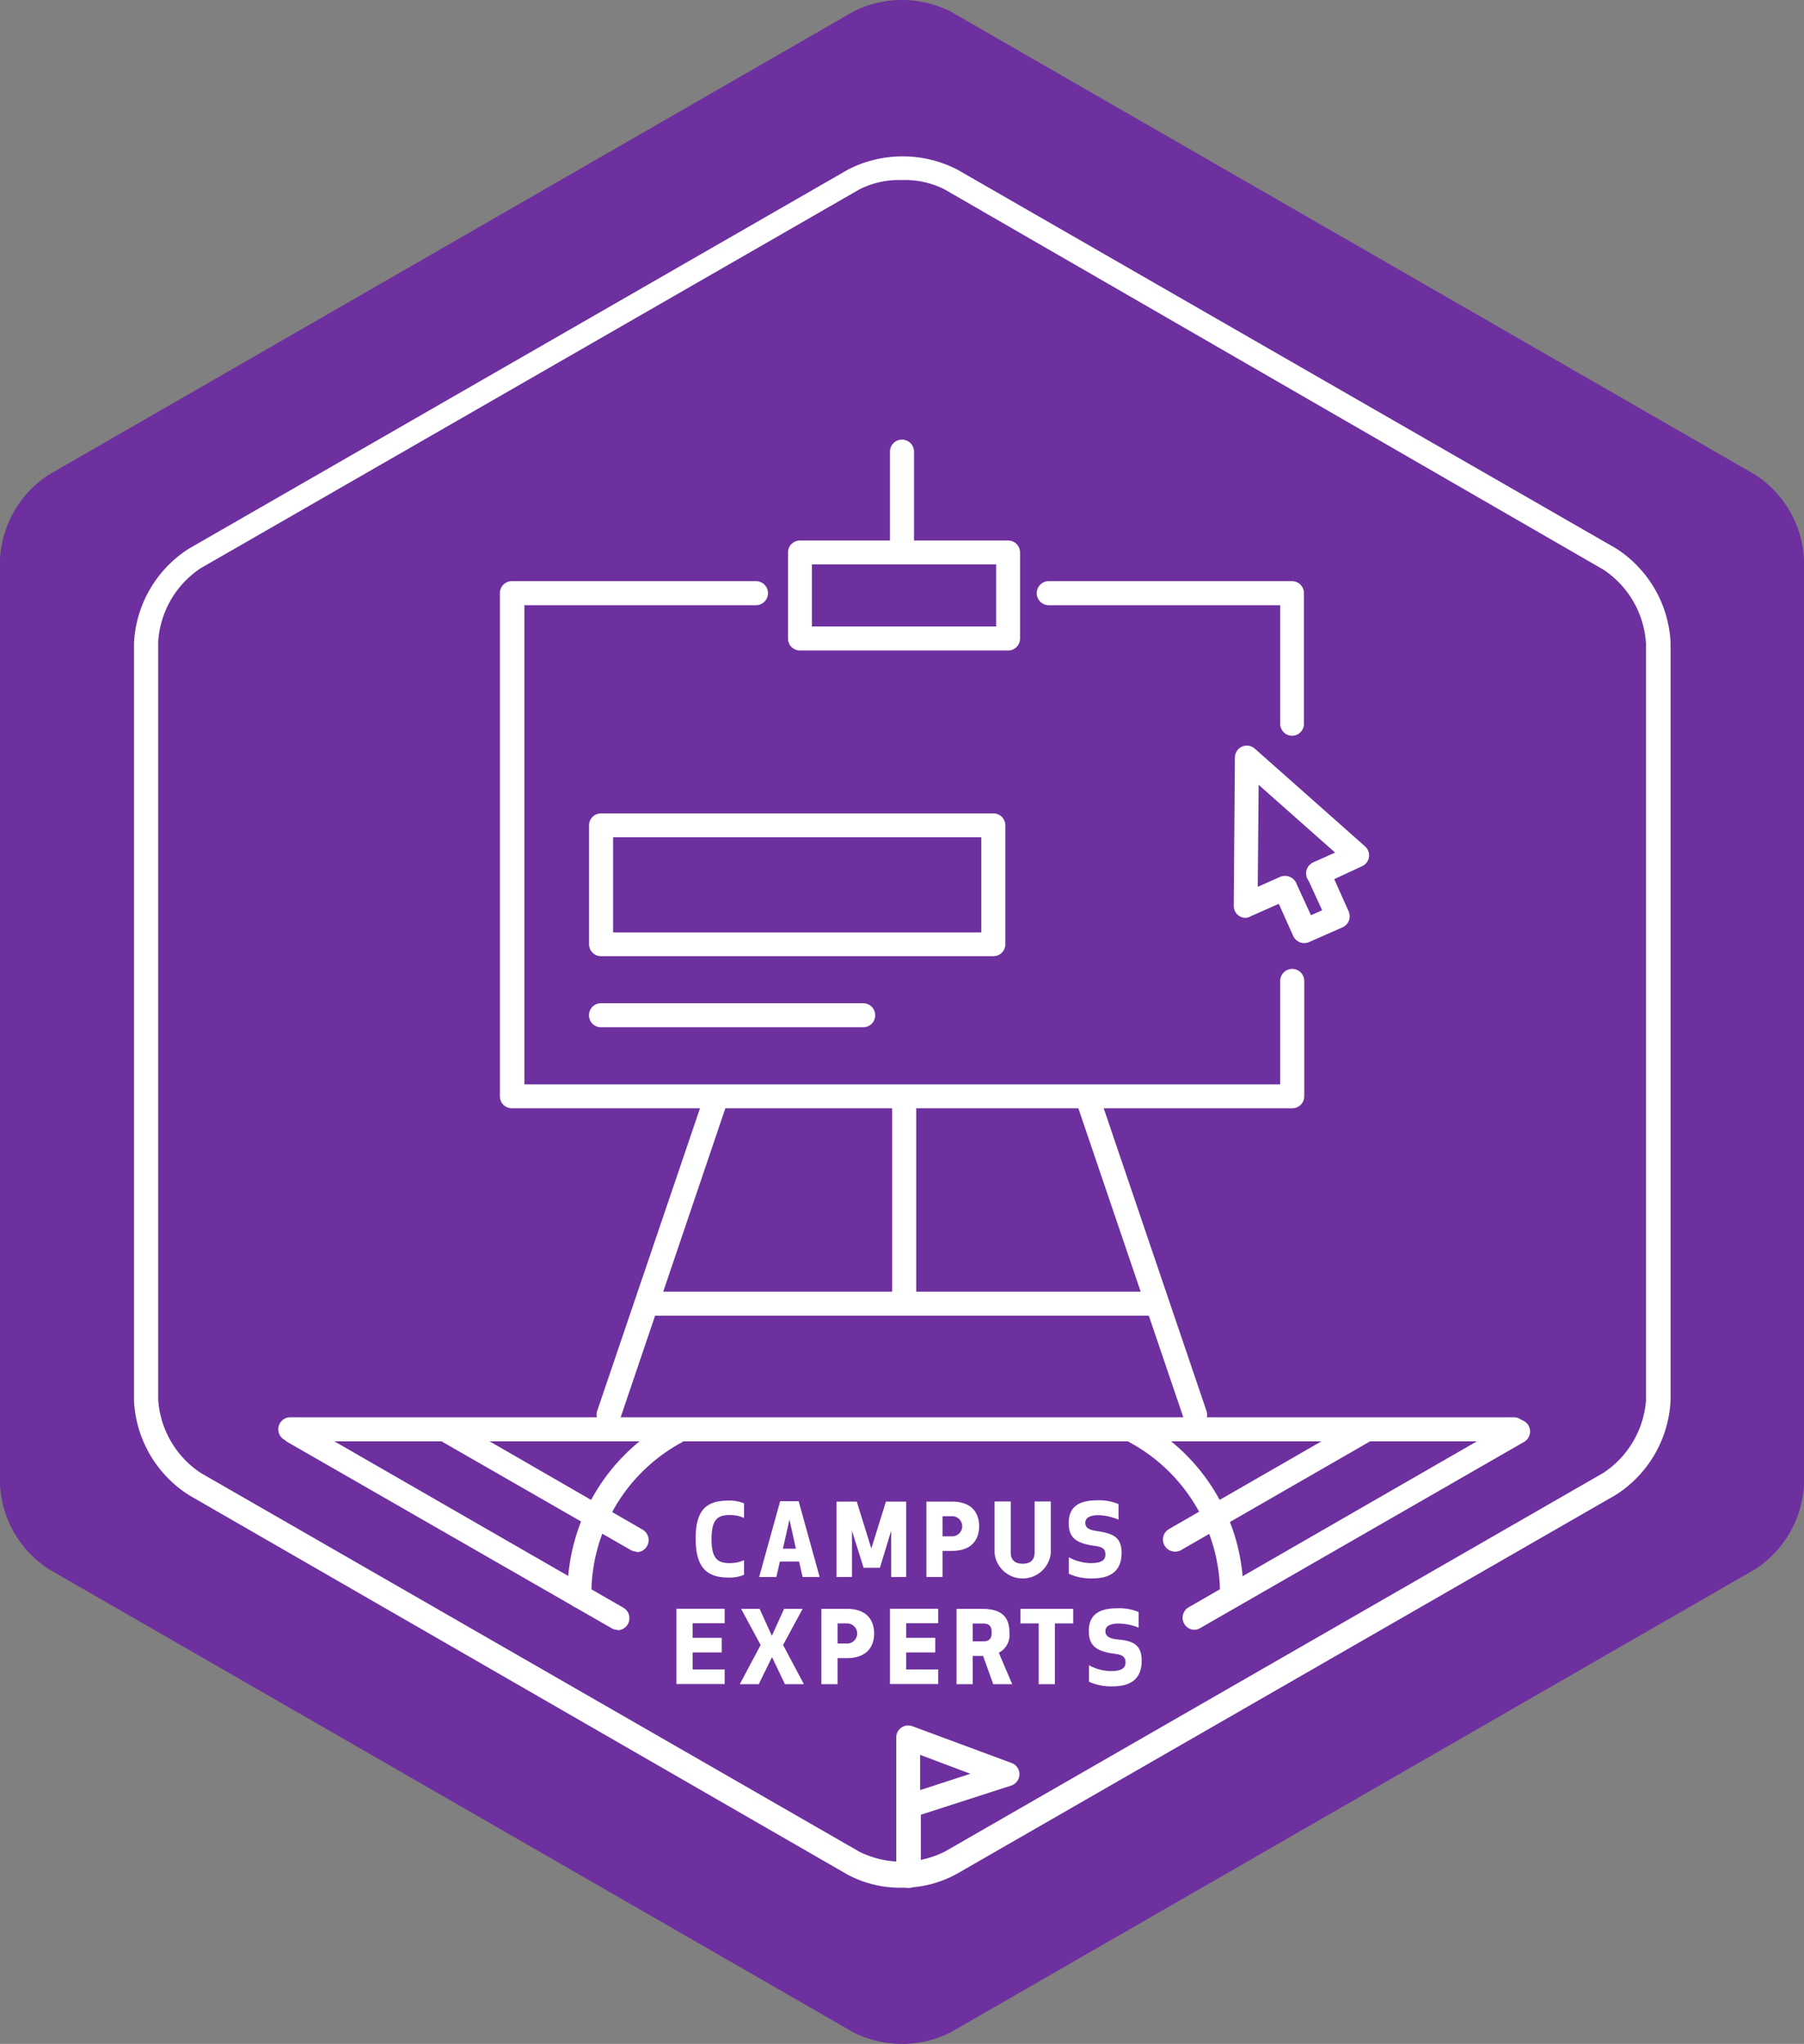 <svg xmlns="http://www.w3.org/2000/svg" viewBox="0 0 123.85 140.29"><rect x="0" y="0" width="123.85" height="140.29" fill="#808080" stroke="none"/><defs><style>.cls-1{fill:#6e309e;}.cls-2{fill:#fff;}</style></defs><title>Asset 2</title><g id="Layer_2" data-name="Layer 2"><g id="Layer_1-2" data-name="Layer 1"><path class="cls-1" d="M120.51,107.7a7.38,7.38,0,0,0,3.34-5.77V38.36a7.38,7.38,0,0,0-3.34-5.77L65.26.79a7.42,7.42,0,0,0-6.67,0L3.34,32.59A7.38,7.38,0,0,0,0,38.36v63.57a7.38,7.38,0,0,0,3.34,5.77l55.25,31.8a7.42,7.42,0,0,0,6.67,0Z"/><path class="cls-2" d="M61.92,129.57a7.66,7.66,0,0,1-3.75-.91L13,102.64A8.15,8.15,0,0,1,9.2,96.15v-52A8.15,8.15,0,0,1,13,37.64l45.22-26a8.2,8.2,0,0,1,7.5,0l45.22,26a8.15,8.15,0,0,1,3.75,6.48v52a8.15,8.15,0,0,1-3.75,6.48l-45.22,26A7.66,7.66,0,0,1,61.92,129.57Zm0-117.21A6,6,0,0,0,59,13l-45.22,26a6.55,6.55,0,0,0-2.92,5.05v52a6.55,6.55,0,0,0,2.92,5.05l45.22,26a6.59,6.59,0,0,0,5.85,0l45.22-26h0A6.55,6.55,0,0,0,113,96.15v-52a6.55,6.55,0,0,0-2.92-5.05L64.85,13A6,6,0,0,0,61.92,12.36Z"/><path class="cls-2" d="M103.93,98.93h-84a.82.82,0,1,1,0-1.65h84a.82.82,0,1,1,0,1.65Z"/><path class="cls-2" d="M82,111.87a.83.83,0,0,1-.41-1.54l22.22-12.79a.82.82,0,1,1,.82,1.43L82.38,111.76A.82.82,0,0,1,82,111.87Z"/><path class="cls-2" d="M80.65,106.5a.83.83,0,0,1-.41-1.54l12.88-7.41A.82.82,0,1,1,93.94,99l-12.88,7.41A.82.82,0,0,1,80.65,106.5Z"/><path class="cls-2" d="M84.58,110.37h0a.82.82,0,0,1-.82-.83A11.85,11.85,0,0,0,77.55,99a.82.82,0,0,1,.81-1.44,13.46,13.46,0,0,1,7,12A.82.82,0,0,1,84.58,110.37Z"/><path class="cls-2" d="M42.4,111.87a.82.82,0,0,1-.41-.11L19.77,99a.82.82,0,0,1,.82-1.43l22.22,12.79a.83.83,0,0,1-.41,1.54Z"/><path class="cls-2" d="M43.71,106.5a.82.82,0,0,1-.41-.11L30.43,99a.82.82,0,0,1,.82-1.43L44.13,105a.83.83,0,0,1-.41,1.54Z"/><path class="cls-2" d="M39.78,110.37a.82.82,0,0,1-.82-.82,13.46,13.46,0,0,1,7-12A.82.82,0,1,1,46.81,99a11.85,11.85,0,0,0-6.21,10.56.82.82,0,0,1-.82.83Z"/><path class="cls-2" d="M50,103a2.52,2.52,0,0,1,1.08.19v1a2.31,2.31,0,0,0-1-.2c-.84,0-1.23.34-1.23,1.65s.39,1.65,1.23,1.65a2.31,2.31,0,0,0,1-.2v1a2.52,2.52,0,0,1-1.08.19c-1.52,0-2.24-.74-2.24-2.68S48.48,103,50,103Z"/><path class="cls-2" d="M52.12,108.24l1.44-5.2h1.27l1.44,5.2H55.1l-.24-1.06H53.54l-.24,1.06Zm1.63-1.94h.89l-.44-2Z"/><path class="cls-2" d="M60.41,107.61H59.29l-.8-2.54,0,3.17H57.43v-5.17h1.39l1,3.22,1-3.22h1.39v5.17H61.18l0-3.17Z"/><path class="cls-2" d="M64.71,108.24H63.6v-5.17h1.76c1.39,0,1.86.81,1.86,1.69s-.48,1.69-1.86,1.69h-.65Zm0-2.79h.66a.69.69,0,0,0,0-1.38h-.66Z"/><path class="cls-2" d="M68.28,106.6v-3.54h1.11v3.48c0,.67.44.79.82.79s.82-.12.82-.79v-3.48h1.11v3.54a1.94,1.94,0,0,1-3.86,0Z"/><path class="cls-2" d="M77,106.59c0,1.28-.81,1.75-2,1.75a3.63,3.63,0,0,1-1.62-.32v-1.13a3.23,3.23,0,0,0,1.51.4c.78,0,1-.24,1-.59s-.17-.52-.7-.59c-1.32-.17-1.82-.56-1.82-1.57s.57-1.56,1.95-1.56a3.42,3.42,0,0,1,1.47.26v1.07A3.63,3.63,0,0,0,75.4,104c-.57,0-.89.18-.89.51s.2.49.74.57C76.39,105.25,77,105.48,77,106.59Z"/><path class="cls-2" d="M49.55,113.42h-2v1.17h2.2v1H46.44v-5.17h3.31v1h-2.2v1h2Z"/><path class="cls-2" d="M53,113.74l-.91,1.86h-1.3l1.43-2.69-1.34-2.48h1.27l.84,1.85.84-1.85h1.27l-1.34,2.48,1.43,2.69h-1.3Z"/><path class="cls-2" d="M57.5,115.6H56.39v-5.17h1.76c1.39,0,1.86.81,1.86,1.69s-.48,1.69-1.86,1.69H57.5Zm0-2.79h.66a.69.69,0,0,0,0-1.38H57.5Z"/><path class="cls-2" d="M64.21,113.42h-2v1.17h2.2v1H61.1v-5.17h3.31v1h-2.2v1h2Z"/><path class="cls-2" d="M66.78,115.6H65.67v-5.17h1.77c1.4,0,1.86.63,1.86,1.62a1.37,1.37,0,0,1-.73,1.39l.92,2.16h-1.3l-.7-1.94h-.71Zm0-2.94h.75c.49,0,.55-.33.55-.61s-.06-.61-.55-.61h-.75Z"/><path class="cls-2" d="M72.42,111.43v4.17H71.31v-4.17H70.06v-1h3.62v1Z"/><path class="cls-2" d="M78.38,114c0,1.28-.81,1.75-2,1.75a3.63,3.63,0,0,1-1.62-.32v-1.13a3.23,3.23,0,0,0,1.51.4c.78,0,1-.24,1-.59s-.17-.52-.7-.59c-1.32-.17-1.82-.56-1.82-1.57s.57-1.56,1.95-1.56a3.42,3.42,0,0,1,1.47.26v1.07a3.63,3.63,0,0,0-1.39-.28c-.57,0-.89.18-.89.51s.2.49.74.57C77.75,112.61,78.38,112.85,78.38,114Z"/><path class="cls-2" d="M62.35,129.58a.82.82,0,0,1-.82-.82v-9.5a.82.82,0,0,1,1.12-.77L69.42,121a.82.82,0,0,1,0,1.56l-6.2,2v4.15A.82.82,0,0,1,62.35,129.58Zm.82-9.13v2.42l3.45-1.12Z"/><path class="cls-2" d="M88.71,76.07H35.14a.82.82,0,0,1-.82-.82V40.71a.82.82,0,0,1,.82-.82H51.9a.82.82,0,0,1,0,1.65H36V74.43H87.89v-7.1a.82.82,0,1,1,1.65,0v7.92A.82.82,0,0,1,88.71,76.07Z"/><path class="cls-2" d="M88.71,50.5a.82.82,0,0,1-.82-.82V41.54H72a.82.82,0,1,1,0-1.65h16.7a.82.82,0,0,1,.82.82v9A.82.82,0,0,1,88.71,50.5Z"/><path class="cls-2" d="M41.8,97.93A.83.83,0,0,1,41,96.84l7.38-21.72a.82.82,0,0,1,1.56.53L42.58,97.37A.83.83,0,0,1,41.8,97.93Z"/><path class="cls-2" d="M82.05,97.93a.83.83,0,0,1-.78-.56L73.89,75.65a.82.82,0,0,1,1.56-.53l7.38,21.73a.83.83,0,0,1-.78,1.09Z"/><path class="cls-2" d="M79.24,90.31H44.61a.82.82,0,0,1,0-1.65H79.24a.82.82,0,0,1,0,1.65Z"/><path class="cls-2" d="M62.07,90.31a.82.82,0,0,1-.82-.82V75.39a.82.82,0,1,1,1.65,0v14.1A.82.82,0,0,1,62.07,90.31Z"/><path class="cls-2" d="M61.92,37.86A.82.82,0,0,1,61.1,37V31a.82.82,0,1,1,1.65,0V37A.82.82,0,0,1,61.92,37.86Z"/><path class="cls-2" d="M69.21,44.65H54.92a.82.82,0,0,1-.82-.82V37.92a.82.82,0,0,1,.82-.82H69.21a.82.82,0,0,1,.82.82v5.91A.82.82,0,0,1,69.21,44.65ZM55.74,43H68.39V38.74H55.74Z"/><path class="cls-2" d="M68.2,65.63H41.26a.82.82,0,0,1-.82-.82V56.65a.82.82,0,0,1,.82-.82H68.2a.82.82,0,0,1,.82.82v8.16A.82.82,0,0,1,68.2,65.63ZM42.09,64H67.37V57.47H42.09Z"/><path class="cls-2" d="M59.26,70.51h-18a.82.82,0,1,1,0-1.65h18a.82.82,0,1,1,0,1.65Z"/><path class="cls-2" d="M85.52,63a.82.82,0,0,1-.82-.83L84.78,52a.82.82,0,0,1,1.37-.61l7.56,6.7a.82.82,0,0,1-.21,1.37L90.83,60.7a.82.82,0,0,1-.67-1.51l1.5-.67-5.25-4.65-.06,7,1.53-.68a.82.82,0,1,1,.67,1.51l-2.7,1.2A.82.82,0,0,1,85.52,63Z"/><path class="cls-2" d="M89.53,64.73a.83.83,0,0,1-.75-.49l-1.31-2.93A.82.82,0,0,1,89,60.64l1,2.18.77-.34-1-2.18a.82.82,0,1,1,1.51-.67l1.31,2.93a.83.83,0,0,1-.42,1.09l-2.27,1A.83.83,0,0,1,89.53,64.73Z"/></g></g></svg>